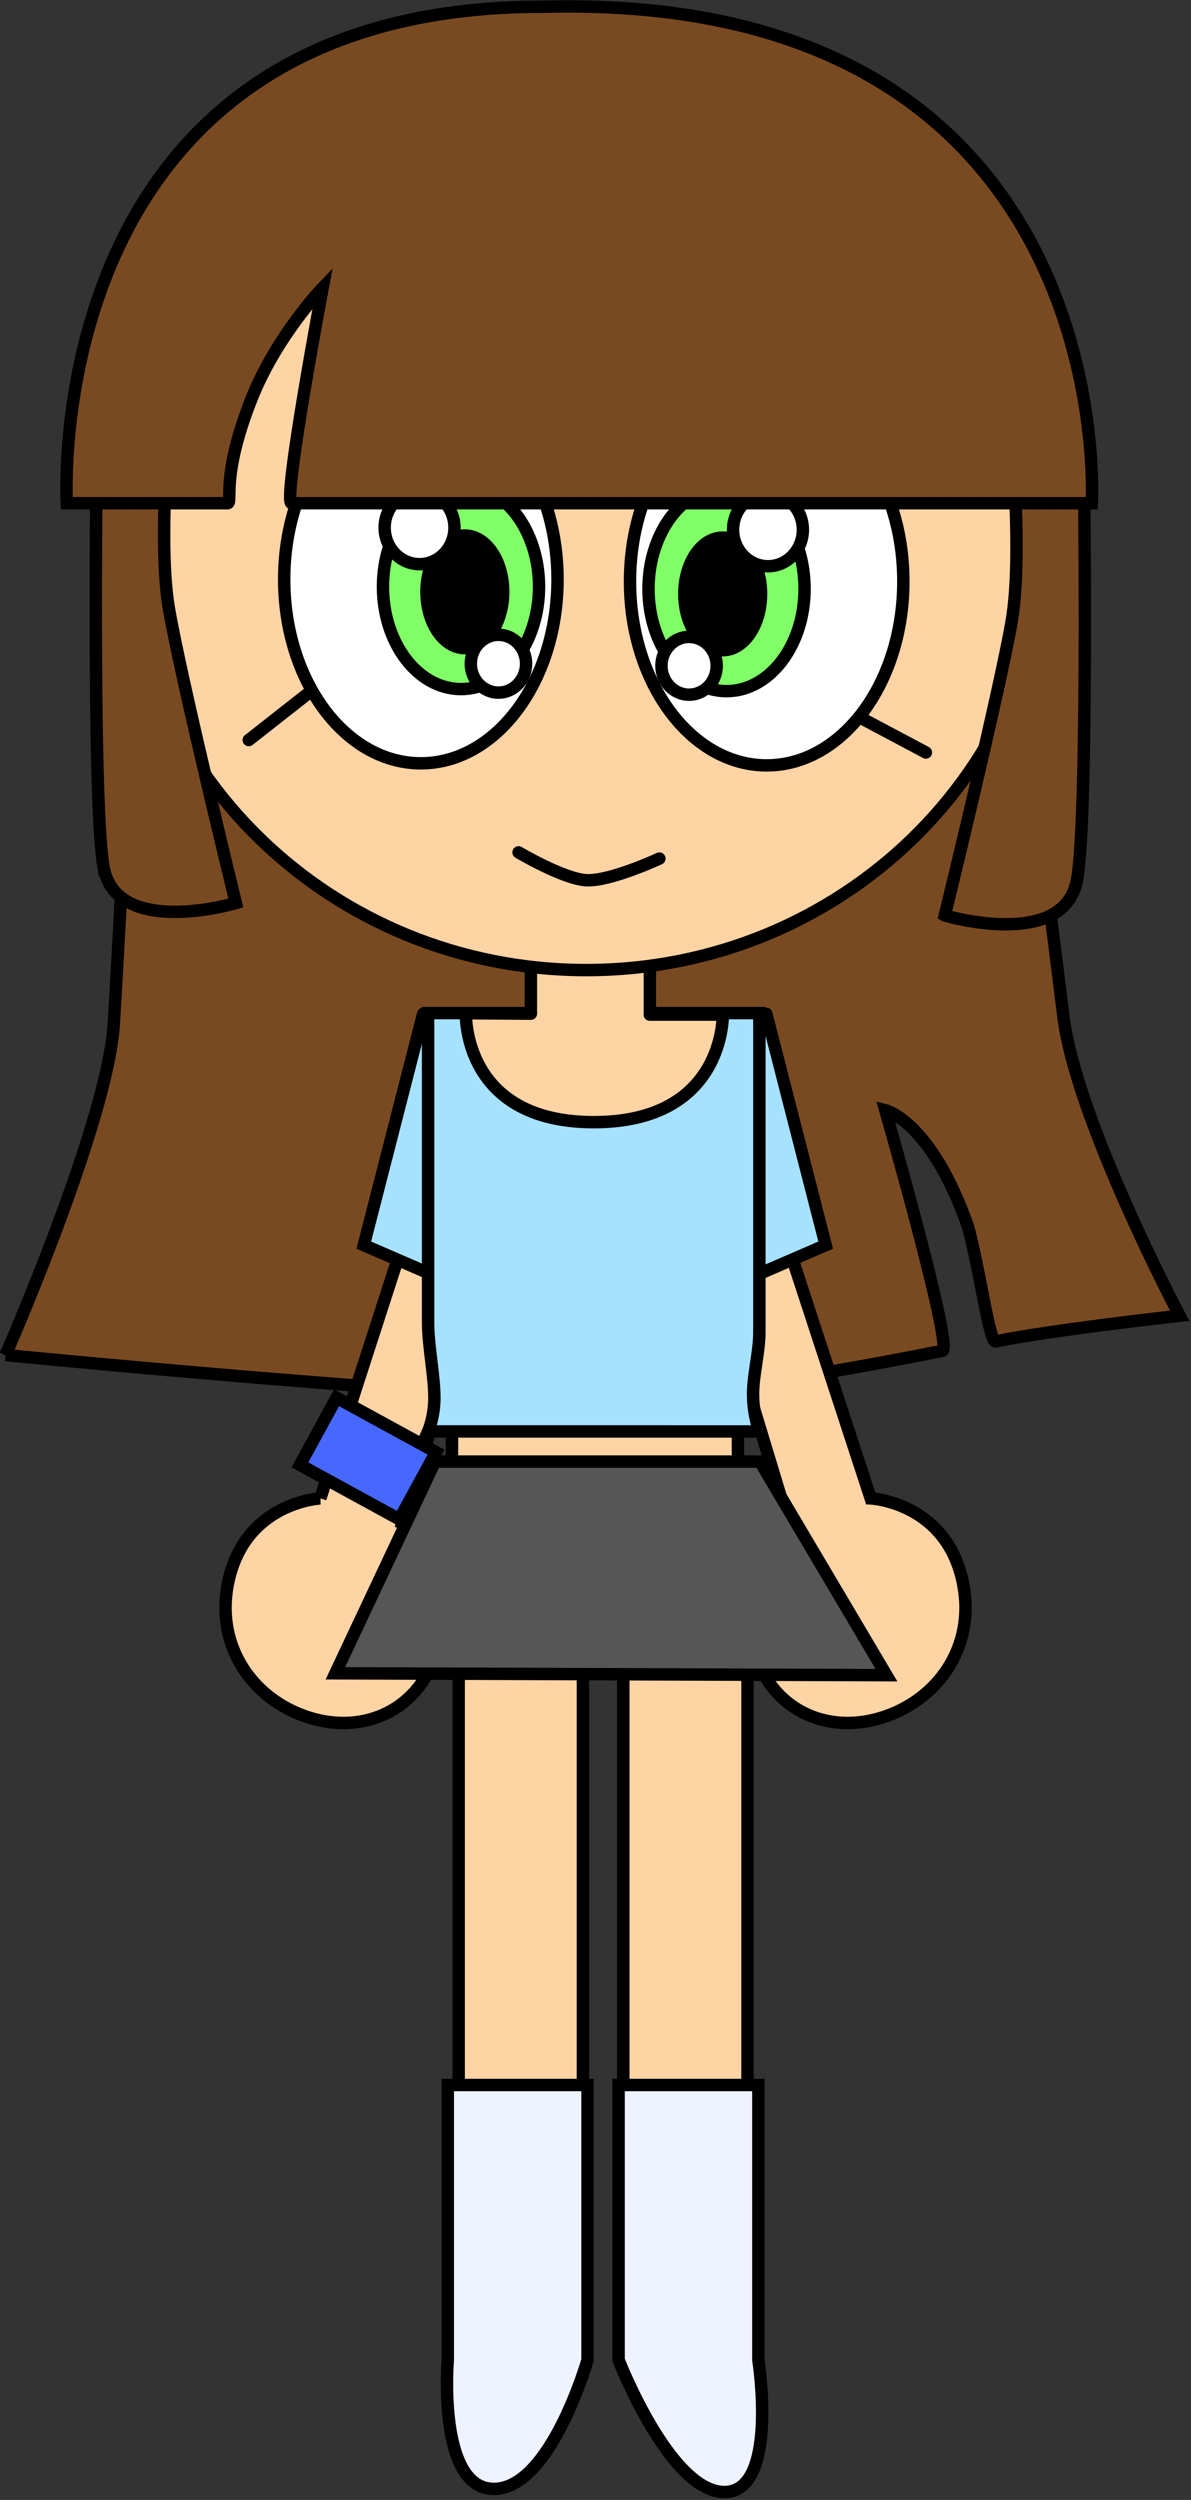 <?xml version="1.0" encoding="UTF-8" standalone="no"?>
<svg
   version="1.1"
   width="66.719"
   height="140"
   viewBox="0 0 66.719 140"
   id="svg635"
   sodipodi:docname="1671903778costume1 (12).svg"
   inkscape:version="1.2.2 (732a01da63, 2022-12-09)"
   xmlns:inkscape="http://www.inkscape.org/namespaces/inkscape"
   xmlns:sodipodi="http://sodipodi.sourceforge.net/DTD/sodipodi-0.dtd"
   xmlns="http://www.w3.org/2000/svg"
   xmlns:svg="http://www.w3.org/2000/svg">
  <rect x="0" y="0" width="66.719" height="140" fill="#333333" stroke="none"/>
  <defs
     id="defs639" />
  <sodipodi:namedview
     id="namedview637"
     pagecolor="#ffffff"
     bordercolor="#000000"
     borderopacity="0.25"
     inkscape:showpageshadow="2"
     inkscape:pageopacity="0.0"
     inkscape:pagecheckerboard="0"
     inkscape:deskcolor="#d1d1d1"
     showgrid="false"
     inkscape:zoom="2.0821575"
     inkscape:cx="95.573941"
     inkscape:cy="200.7533"
     inkscape:window-width="1920"
     inkscape:window-height="1017"
     inkscape:window-x="1912"
     inkscape:window-y="-8"
     inkscape:window-maximized="1"
     inkscape:current-layer="svg635" />
  <g
     transform="matrix(0.348,0,0,0.348,-49.327,16.138)"
     id="g633">
    <g
       data-paper-data="{&quot;isPaintingLayer&quot;:true}"
       fill-rule="nonzero"
       stroke="#000000"
       stroke-width="2"
       stroke-linejoin="miter"
       stroke-miterlimit="10"
       stroke-dasharray="none"
       stroke-dashoffset="0"
       style="mix-blend-mode:normal"
       id="g631">
      <path
         d="m 142.635,171.691 c 0,0 16.45,-37.474 17.429,-53.308 1.114,-17.999 2.904,-55.692 2.904,-55.692 h 143 c 0,0 4.788,36.894 6.944,54.419 2.063,16.775 18.723,48.247 18.723,48.247 0,0 -20.961,2.329 -29.612,4.138 -1.019,0.213 -2.48,-11.178 -4.433,-18.413 -5.967,-17.089 -13.335,-18.8 -13.335,-18.8 0,0 11.015,38.37 9.182,38.732 -18.192,3.59 -41.785,7.676 -54.952,7.676 -24.16,0 -95.849,-7 -95.849,-7 z"
         fill="#794a21"
         stroke-linecap="butt"
         id="path567" />
      <path
         d="m 296.828,208.737 c 1.856,10.022 -4.153,18.49 -13.146,21.297 -8.993,2.807 -17.841,-1.375 -20.549,-10.778 -4.672,-16.219 5.582,-20.508 5.582,-20.508 l -23.769,-78.481 12.94,1.005 24.019,73.481 c 0,0 12.444,0.597 14.923,13.984 z"
         data-paper-data="{&quot;index&quot;:null}"
         fill="#ffd4a5"
         stroke-linecap="butt"
         id="path569" />
      <path
         d="m 265.103,116.778 9.554,37.218 -27.028,11.705 -3.079,-7.05"
         data-paper-data="{&quot;index&quot;:null}"
         fill="#a6e2ff"
         stroke-linecap="round"
         id="path571" />
      <path
         d="m 193.309,194.753 23.769,-73.481 13.19,-1.005 -23.769,78.481 c 0,0 10.254,4.289 5.582,20.508 -2.709,9.403 -11.557,13.585 -20.549,10.778 -8.993,-2.807 -15.002,-11.275 -13.146,-21.297 2.479,-13.386 14.923,-13.984 14.923,-13.984 z"
         fill="#ffd4a5"
         stroke-linecap="butt"
         id="path573" />
      <path
         d="m 242.079,332.4 v -119 h 20 v 119 z"
         fill="#ffd4a5"
         stroke-linecap="butt"
         id="path575" />
      <path
         d="m 190.015,189.361 5.906,-10.806 16.016,8.753 -5.906,10.806 z"
         fill="#4668ff"
         stroke-linecap="butt"
         id="path577" />
      <path
         d="m 215.579,332.4 v -119 h 20 v 119 z"
         fill="#ffd4a5"
         stroke-linecap="butt"
         id="path579" />
      <path
         d="m 209.861,116.778 -9.554,37.218 27.028,11.705 3.079,-7.05"
         fill="#a6e2ff"
         stroke-linecap="round"
         id="path581" />
      <path
         d="m 214.504,191.574 v -12.977 h 46.028 v 12.977 z"
         fill="#ffd4a5"
         stroke-linecap="butt"
         id="path583" />
      <path
         d="m 210.656,183.978 c 0,0 1.014,-2.268 1.014,-5.436 0,-3.565 -1.014,-8.27 -1.014,-12.166 0,-12.364 0,-49.716 0,-49.716 h 53.328 c 0,0 0,39.082 0,51.338 0,3.198 -1.014,6.9 -1.014,9.936 0,3.454 1.014,6.045 1.014,6.045 z"
         fill="#a6e2ff"
         stroke-linecap="butt"
         id="path585" />
      <path
         d="M 227.201,120.684 V 75.13 h 19.153 v 45.554 z"
         fill="#ffd4a5"
         stroke-linecap="butt"
         id="path587" />
      <path
         d="m 195.73,222.9 16.039,-34.072 h 52.314 l 20.357,34.376 z"
         fill="#565656"
         stroke-linecap="round"
         id="path589" />
      <path
         d="m 227.2,116.752 -10.459,-0.074 c 0,0 -0.66,17.573 20.664,17.532 21.124,-0.041 20.692,-17.308 20.692,-17.308 h -11.752"
         fill="#ffd4a5"
         stroke-linecap="round"
         id="path591" />
      <path
         d="m 310.4,37.522 c 0,39.882 -33.258,72.214 -74.284,72.214 -41.026,0 -74.284,-32.331 -74.284,-72.214 0,-39.882 33.258,-72.214 74.284,-72.214 41.026,0 74.284,32.331 74.284,72.214 z"
         fill="#ffd4a5"
         stroke-linecap="butt"
         id="path593" />
      <path
         d="m 213.823,333.4 v -44.25 h 22.5 v 44.25 c 0,0 -5.931,20.75 -15.073,20.75 -9.142,0 -7.427,-20.75 -7.427,-20.75 z"
         fill="#eff2ff"
         stroke-linecap="butt"
         id="path595" />
      <path
         d="m 241.323,333.4 v -44.25 h 22.5 v 44.25 c 0,0 3.313,21.25 -5.471,21.25 -8.783,0 -17.029,-21.25 -17.029,-21.25 z"
         fill="#eff2ff"
         stroke-linecap="butt"
         id="path597" />
      <path
         d="m 158.375,92.948 c -1.892,-11.786 -1,-71.667 -1,-71.667 h 11.667 c 0,0 -1.911,19.832 -0.099,30.327 1.955,11.33 10.766,47.339 10.766,47.339 0,0 -19.441,5.786 -21.333,-6 z"
         fill="#794a21"
         stroke-linecap="butt"
         id="path599" />
      <path
         d="m 293.831,100.948 c 0,0 8.81,-36.01 10.766,-47.339 1.811,-10.495 -0.099,-30.327 -0.099,-30.327 h 11.667 c 0,0 0.892,59.881 -1,71.667 -1.892,11.786 -21.333,6 -21.333,6 z"
         data-paper-data="{&quot;index&quot;:null}"
         fill="#794a21"
         stroke-linecap="butt"
         id="path601" />
      <path
         d="m 231.492,46.869 c 0,16.344 -9.85,29.593 -22,29.593 -12.15,0 -22,-13.249 -22,-29.593 0,-16.344 9.85,-29.593 22,-29.593 12.15,0 22,13.249 22,29.593 z"
         fill="#ffffff"
         stroke-linecap="butt"
         id="path603" />
      <path
         d="m 228.515,48.044 c 0,9.098 -5.624,16.474 -12.562,16.474 -6.938,0 -12.562,-7.376 -12.562,-16.474 0,-9.098 5.624,-16.474 12.562,-16.474 6.938,0 12.562,7.376 12.562,16.474 z"
         fill="#80ff66"
         stroke-linecap="butt"
         id="path605" />
      <path
         d="m 222.749,48.868 c 0,5.004 -2.766,9.061 -6.178,9.061 -3.412,0 -6.178,-4.057 -6.178,-9.061 0,-5.004 2.766,-9.061 6.178,-9.061 3.412,0 6.178,4.057 6.178,9.061 z"
         fill="#000000"
         stroke-linecap="butt"
         id="path607" />
      <path
         d="m 214.901,38.539 c 0,3.244 -2.515,5.874 -5.618,5.874 -3.103,0 -5.618,-2.63 -5.618,-5.874 0,-3.244 2.515,-5.874 5.618,-5.874 3.103,0 5.618,2.63 5.618,5.874 z"
         fill="#ffffff"
         stroke-linecap="butt"
         id="path609" />
      <path
         d="m 226.43,60.434 c 0,2.568 -1.991,4.65 -4.448,4.65 -2.456,0 -4.448,-2.082 -4.448,-4.65 0,-2.568 1.991,-4.65 4.448,-4.65 2.456,0 4.448,2.082 4.448,4.65 z"
         fill="#ffffff"
         stroke-linecap="butt"
         id="path611" />
      <path
         d="m 265.159,17.609 c 12.15,0 22,13.249 22,29.593 0,16.344 -9.85,29.593 -22,29.593 -12.15,0 -22,-13.249 -22,-29.593 0,-16.344 9.85,-29.593 22,-29.593 z"
         data-paper-data="{&quot;index&quot;:null}"
         fill="#ffffff"
         stroke-linecap="butt"
         id="path613" />
      <path
         d="m 258.698,31.903 c 6.938,0 12.562,7.376 12.562,16.474 0,9.098 -5.624,16.474 -12.562,16.474 -6.938,0 -12.562,-7.376 -12.562,-16.474 0,-9.098 5.624,-16.474 12.562,-16.474 z"
         data-paper-data="{&quot;index&quot;:null}"
         fill="#80ff66"
         stroke-linecap="butt"
         id="path615" />
      <path
         d="m 258.08,40.14 c 3.412,0 6.178,4.057 6.178,9.061 0,5.004 -2.766,9.061 -6.178,9.061 -3.412,0 -6.178,-4.057 -6.178,-9.061 0,-5.004 2.766,-9.061 6.178,-9.061 z"
         data-paper-data="{&quot;index&quot;:null}"
         fill="#000000"
         stroke-linecap="butt"
         id="path617" />
      <path
         d="m 265.369,32.999 c 3.103,0 5.618,2.63 5.618,5.874 0,3.244 -2.515,5.874 -5.618,5.874 -3.103,0 -5.618,-2.63 -5.618,-5.874 0,-3.244 2.515,-5.874 5.618,-5.874 z"
         data-paper-data="{&quot;index&quot;:null}"
         fill="#ffffff"
         stroke-linecap="butt"
         id="path619" />
      <path
         d="m 252.668,56.118 c 2.456,0 4.448,2.082 4.448,4.65 0,2.568 -1.991,4.65 -4.448,4.65 -2.456,0 -4.448,-2.082 -4.448,-4.65 0,-2.568 1.991,-4.65 4.448,-4.65 z"
         data-paper-data="{&quot;index&quot;:null}"
         fill="#ffffff"
         stroke-linecap="butt"
         id="path621" />
      <path
         d="m 191.123,65.386 -9.333,7.333"
         fill="none"
         stroke-linecap="round"
         id="path623" />
      <path
         d="m 280.123,69.053 10.667,5.667"
         fill="none"
         stroke-linecap="round"
         id="path625" />
      <path
         d="m 225.22,90.792 c 0,0 7.262,4.32 10.979,4.484 3.835,0.169 11.688,-3.484 11.688,-3.484"
         fill="none"
         stroke-linecap="round"
         id="path627" />
      <path
         d="m 152.5,34.608 c 0,0 -4.835,-80.193 77,-79.9 92.833,-2.241 88,79.9 88,79.9 0,0 -90.633,0 -128.815,0 -1.532,0 5,-34.667 5,-34.667 0,0 -7.461,7.763 -11.464,17.895 -5.032,12.735 -2.92,16.772 -3.869,16.772 -12.043,0 -25.851,0 -25.851,0 z"
         fill="#794a21"
         stroke-linecap="butt"
         id="path629" />
    </g>
  </g>
</svg>
<!--rotationCenter:98.83467403062153:226.33686854453774-->

